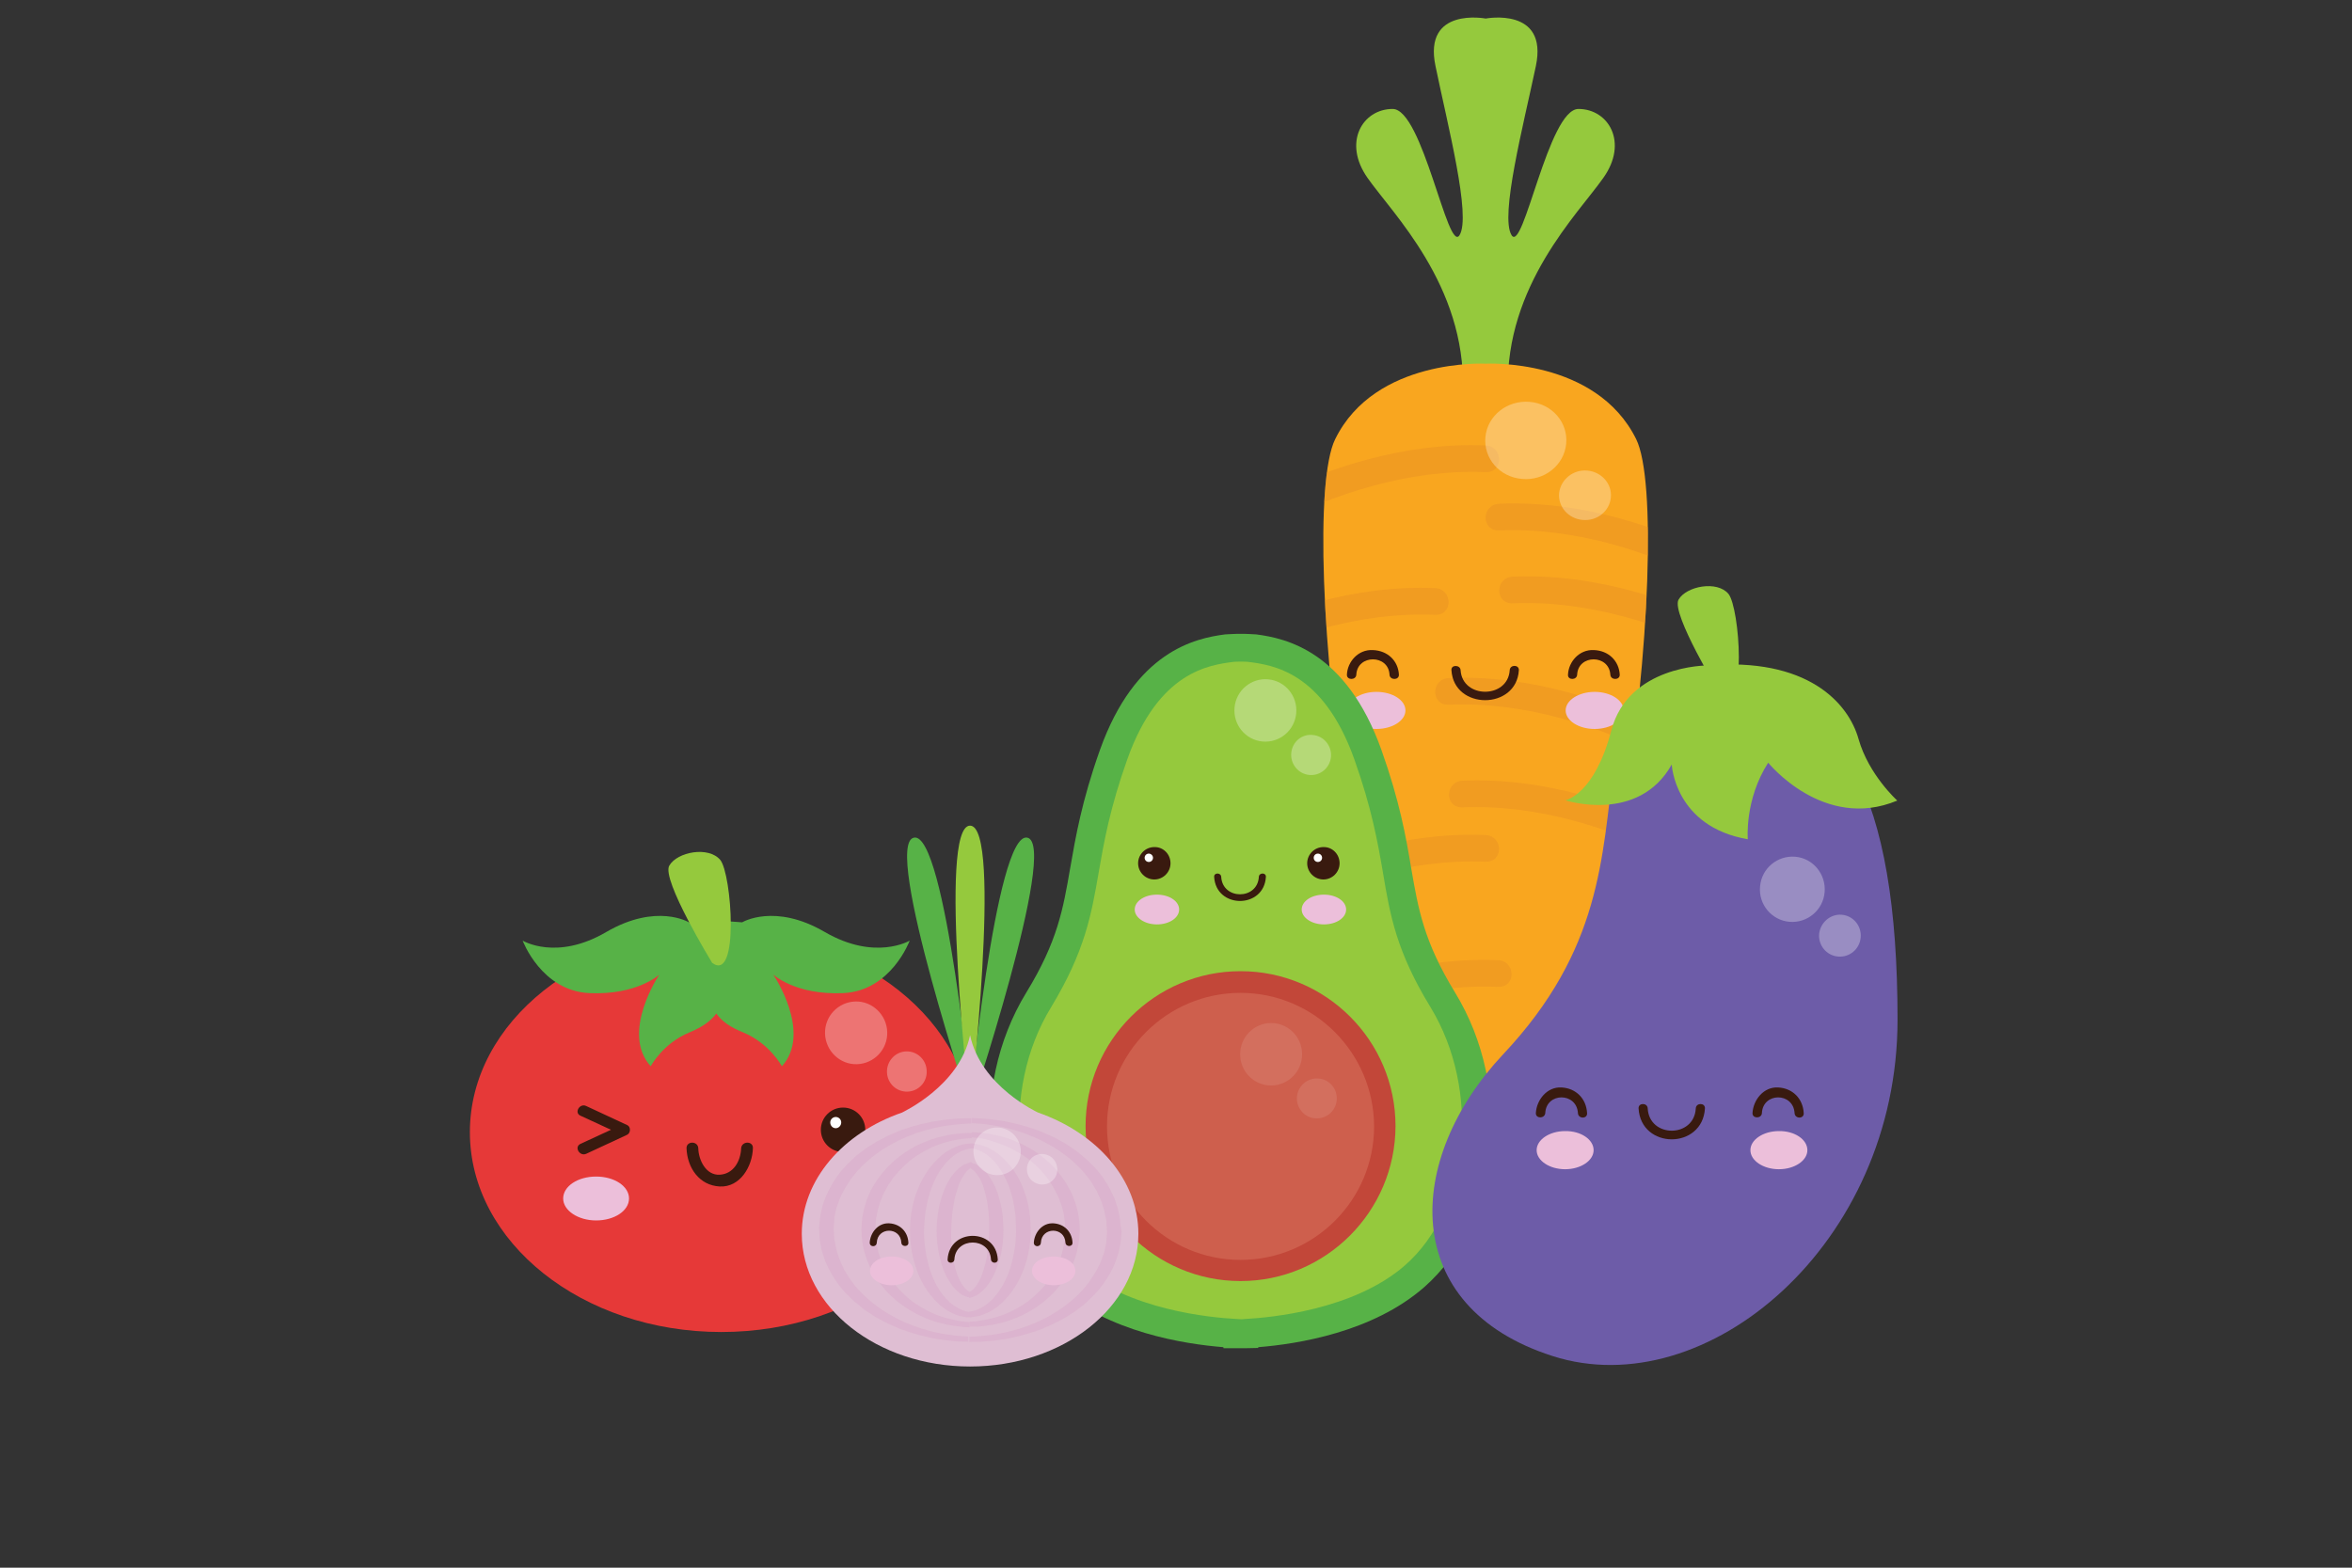 <?xml version="1.0" encoding="utf-8"?>
<!-- Generator: Adobe Illustrator 22.1.0, SVG Export Plug-In . SVG Version: 6.00 Build 0)  -->
<svg version="1.1" id="Layer_1" xmlns="http://www.w3.org/2000/svg" xmlns:xlink="http://www.w3.org/1999/xlink" x="0px" y="0px"
	 viewBox="0 0 900 600" style="enable-background:new 0 0 900 600;" xml:space="preserve">
<rect x="0" y="0" width="900" height="600" fill="#333333" stroke="none"/>
<style type="text/css">
	.st0{fill:#95C93D;}
	.st1{fill:#F9A61F;}
	.st2{opacity:0.5;clip-path:url(#SVGID_2_);}
	.st3{fill:#E99123;}
	.st4{fill:#391A0F;}
	.st5{fill:#ECBFDA;}
	.st6{opacity:0.3;}
	.st7{fill:#FFFFFF;}
	.st8{fill:#57B247;}
	.st9{fill:#CE5F4D;}
	.st10{fill:#C24739;}
	.st11{opacity:0.1;}
	.st12{fill:#E63938;}
	.st13{fill:#6D5CA8;}
	.st14{fill:#DFBED3;}
	.st15{opacity:0.4;}
	.st16{fill:#D7A6C7;}
</style>
<g>
	<g>
		<g>
			<path class="st0" d="M604,41.7c-11.5,0-21.1,55.6-25.6,48.3c-4.5-7.3,4.5-41.9,9.3-64.7c4.8-22.8-19.2-18.2-19.2-18.2
				s-24-4.6-19.2,18.2C554,48.1,563,82.7,558.5,90c-4.5,7.3-14.1-48.3-25.6-48.3c-11.5,0-19.2,12.8-9.6,26.4
				c9.6,13.7,37.5,41,36.5,81.1h8.6h8.6c-1-40.1,26.9-67.4,36.5-81.1C623.2,54.5,615.5,41.7,604,41.7z"/>
			<g>
				<path class="st1" d="M626.1,168.1c-15.4-31.2-57.6-28.9-57.6-28.9l0,0v0c0,0-42.3-2.3-57.6,28.9
					c-15.4,31.2,9.6,262.6,57.6,271.7v0l0,0C616.5,430.6,641.4,199.3,626.1,168.1z"/>
				<g>
					<defs>
						<path id="SVGID_1_" d="M626.1,168.1c-15.4-31.2-57.6-28.9-57.6-28.9l0,0v0c0,0-42.3-2.3-57.6,28.9
							c-15.4,31.2,9.6,262.6,57.6,271.7v0l0,0C616.5,430.6,641.4,199.3,626.1,168.1z"/>
					</defs>
					<clipPath id="SVGID_2_">
						<use xlink:href="#SVGID_1_"  style="overflow:visible;"/>
					</clipPath>
					<g class="st2">
						<g>
							<path class="st3" d="M485.7,201.9c24.7-13.3,54.2-22.4,82.7-21.2c7,0.3,6.9-9.9,0-10.2c-30.4-1.3-61.9,8.4-88.2,22.6
								C474.2,196.3,479.6,205.2,485.7,201.9L485.7,201.9z"/>
						</g>
						<g>
							<path class="st3" d="M656.4,224.2c-24.7-13.3-54.2-22.4-82.7-21.2c-7,0.3-6.9-9.9,0-10.2c30.4-1.3,61.9,8.4,88.2,22.6
								C667.9,218.6,662.5,227.5,656.4,224.2L656.4,224.2z"/>
						</g>
						<g>
							<path class="st3" d="M661.6,252.1c-24.7-13.3-54.2-22.4-82.7-21.2c-7,0.3-6.9-9.9,0-10.2c30.4-1.3,61.9,8.4,88.2,22.6
								C673.1,246.5,667.7,255.4,661.6,252.1L661.6,252.1z"/>
						</g>
						<g>
							<path class="st3" d="M466.4,256.5c24.7-13.3,54.2-22.4,82.7-21.2c7,0.3,6.9-9.9,0-10.2c-30.4-1.3-61.9,8.4-88.2,22.6
								C454.9,250.9,460.3,259.7,466.4,256.5L466.4,256.5z"/>
						</g>
						<g>
							<path class="st3" d="M637.1,290.9c-24.7-13.3-54.2-22.4-82.7-21.2c-7,0.3-6.9-9.9,0-10.2c30.4-1.3,61.9,8.4,88.2,22.6
								C648.7,285.3,643.2,294.2,637.1,290.9L637.1,290.9z"/>
						</g>
						<g>
							<path class="st3" d="M642.4,330.2c-24.7-13.3-54.2-22.4-82.7-21.2c-7,0.3-6.9-9.9,0-10.2c30.4-1.3,61.9,8.4,88.2,22.6
								C653.9,324.6,648.4,333.5,642.4,330.2L642.4,330.2z"/>
						</g>
						<g>
							<path class="st3" d="M485.7,351c24.7-13.3,54.2-22.4,82.7-21.2c7,0.3,6.9-9.9,0-10.2c-30.4-1.3-61.9,8.4-88.2,22.6
								C474.2,345.4,479.6,354.3,485.7,351L485.7,351z"/>
						</g>
						<g>
							<path class="st3" d="M490.5,398.9c24.7-13.3,54.2-22.4,82.7-21.2c7,0.3,6.9-9.9,0-10.2c-30.4-1.3-61.9,8.4-88.2,22.6
								C479,393.3,484.4,402.2,490.5,398.9L490.5,398.9z"/>
						</g>
					</g>
				</g>
			</g>
		</g>
		<g>
			<g>
				<g>
					<g>
						<path class="st4" d="M519,258.2c0.4-7.8,12.3-7.8,12.7,0c0.1,2.2,3.7,2.2,3.6,0c-0.3-5.3-4.3-9.2-10-9.4
							c-5.6-0.3-9.7,4.5-9.9,9.4C515.3,260.4,518.9,260.4,519,258.2L519,258.2z"/>
					</g>
				</g>
				<g>
					<g>
						<path class="st4" d="M603.5,258.2c0.4-7.8,12.2-7.8,12.7,0c0.1,2.2,3.7,2.2,3.6,0c-0.3-5.3-4.3-9.2-9.9-9.4
							c-5.6-0.3-9.7,4.5-9.9,9.4C599.8,260.4,603.4,260.4,603.5,258.2L603.5,258.2z"/>
					</g>
				</g>
			</g>
			<g>
				<path class="st5" d="M537.8,271.9c0,3.9-5,7.1-11.1,7.1c-6.1,0-11.1-3.2-11.1-7.1c0-3.9,5-7.1,11.1-7.1
					C532.9,264.8,537.8,268,537.8,271.9z"/>
				<path class="st5" d="M621.3,271.9c0,3.9-5,7.1-11.1,7.1c-6.1,0-11.1-3.2-11.1-7.1c0-3.9,5-7.1,11.1-7.1
					C616.3,264.8,621.3,268,621.3,271.9z"/>
			</g>
			<g>
				<path class="st4" d="M577.7,256.5c-0.7,11-18.1,11-18.8,0c-0.1-2.1-3.7-2.2-3.5,0c0.9,15.3,24.9,15.3,25.8,0
					C581.3,254.3,577.8,254.3,577.7,256.5L577.7,256.5z"/>
			</g>
		</g>
	</g>
	<g class="st6">
		<path class="st7" d="M568.4,167.2c-0.8,8.2,5.4,15.4,14,16.1c8.5,0.8,16.1-5.2,16.9-13.4c0.8-8.2-5.4-15.4-14-16.1
			C576.7,153.1,569.2,159.1,568.4,167.2z"/>
		<path class="st7" d="M596.6,188.7c-0.5,5.2,3.5,9.8,9,10.3c5.5,0.5,10.3-3.3,10.8-8.6c0.5-5.2-3.5-9.8-9-10.3
			C602,179.6,597.2,183.5,596.6,188.7z"/>
	</g>
</g>
<g>
	<g>
		<g>
			<path class="st0" d="M552,382.7c-21.7-35.6-12.5-48.5-28.7-94c-14.1-39.4-38.7-39.8-47.1-41.1l-0.1-0.3c0,0-0.5,0-1.4,0.1
				c-0.9-0.1-1.4-0.1-1.4-0.1l-0.1,0.3c-8.4,1.2-33.1,1.6-47.1,41.1c-16.2,45.5-7,58.4-28.7,94c-21.7,35.6-15,83.2,10.8,105.8
				c20.7,18.1,52.8,21.3,64.3,21.9l0,0.1c0,0,0.8,0,2.1,0c1.4,0,2.1,0,2.1,0l0-0.1c11.5-0.6,43.7-3.8,64.3-21.9
				C567,465.9,573.7,418.3,552,382.7z"/>
			<g>
				<path class="st8" d="M476.7,516c-0.3,0-1,0-2,0c-1.1,0-1.8,0-2,0h-4.5l-0.1-0.4c-15-1.2-43.8-5.7-63.5-22.9
					c-29-25.4-34.4-76-11.9-112.8c12-19.6,14.1-32,16.8-47.6c2.1-12,4.4-25.6,11.4-45.3c13.5-37.8,36.4-42.7,47.9-44.2
					c0,0,5.1-0.3,6-0.2c0.9-0.1,5.9,0.2,5.9,0.2c11.4,1.5,34.4,6.4,47.9,44.2c7,19.7,9.4,33.3,11.4,45.3c2.7,15.6,4.8,28,16.8,47.6
					c22.5,36.8,17.1,87.4-11.9,112.8c-19.7,17.2-48.4,21.7-63.4,22.9l-0.1,0.3L476.7,516z M474.7,504.9l0.2,0c0.2,0,0.3,0,0.5,0
					l1.2-0.1c9.3-0.5,41.3-3.3,61-20.5c24.7-21.6,29.2-66.9,9.8-98.8c-13.1-21.4-15.5-35.3-18.2-51.5c-2-11.6-4.3-24.7-11-43.5
					c-12-33.6-31.4-36-40.7-37.2c-0.7-0.1-4.7-0.1-5.4,0c-9.3,1.2-28.7,3.6-40.7,37.2c-6.7,18.8-9,31.9-11,43.5
					c-2.8,16.1-5.2,30-18.2,51.5c-19.5,31.9-15,77.1,9.8,98.8c19.7,17.2,51.6,20,61,20.5l1.7,0.1c0,0,0,0,0,0L474.7,504.9z"/>
			</g>
		</g>
		<g>
			<g>
				<path class="st9" d="M529.8,431.1c0,30.5-24.7,55.2-55.2,55.2c-30.5,0-55.2-24.7-55.2-55.2c0-30.5,24.7-55.2,55.2-55.2
					C505.1,375.9,529.8,400.6,529.8,431.1z"/>
				<g>
					<path class="st10" d="M474.7,490.3c-32.7,0-59.3-26.6-59.3-59.3c0-32.7,26.6-59.3,59.3-59.3s59.3,26.6,59.3,59.3
						C533.9,463.7,507.3,490.3,474.7,490.3z M474.7,380c-28.2,0-51.1,22.9-51.1,51.1c0,28.2,22.9,51.1,51.1,51.1
						c28.2,0,51.1-22.9,51.1-51.1C525.7,402.9,502.8,380,474.7,380z"/>
				</g>
			</g>
			<g class="st11">
				<path class="st7" d="M474.6,402.4c-0.6,6.6,4.2,12.4,10.7,13c6.5,0.6,12.3-4.2,12.9-10.8c0.6-6.6-4.2-12.4-10.7-13
					C481,391,475.2,395.8,474.6,402.4z"/>
				<path class="st7" d="M496.3,419.7c-0.4,4.2,2.7,8,6.9,8.3c4.2,0.4,7.9-2.7,8.3-6.9c0.4-4.2-2.7-8-6.9-8.3
					C500.4,412.4,496.7,415.5,496.3,419.7z"/>
			</g>
		</g>
	</g>
	<g>
		<g>
			<g>
				<path class="st4" d="M447.9,330.4c0,3.4-2.8,6.2-6.2,6.2c-3.4,0-6.2-2.8-6.2-6.2c0-3.4,2.8-6.2,6.2-6.2
					C445.1,324.1,447.9,326.9,447.9,330.4z"/>
				<path class="st7" d="M441.2,328.3c0,0.9-0.7,1.6-1.6,1.6c-0.9,0-1.6-0.7-1.6-1.6c0-0.9,0.7-1.6,1.6-1.6
					C440.4,326.7,441.2,327.4,441.2,328.3z"/>
			</g>
			<g>
				<path class="st4" d="M512.6,330.4c0,3.4-2.8,6.2-6.2,6.2c-3.4,0-6.2-2.8-6.2-6.2c0-3.4,2.8-6.2,6.2-6.2
					C509.8,324.1,512.6,326.9,512.6,330.4z"/>
				<path class="st7" d="M505.9,328.3c0,0.9-0.7,1.6-1.6,1.6c-0.9,0-1.6-0.7-1.6-1.6c0-0.9,0.7-1.6,1.6-1.6
					C505.2,326.7,505.9,327.4,505.9,328.3z"/>
			</g>
		</g>
		<g>
			<path class="st5" d="M451.2,348.1c0,3.2-3.8,5.7-8.5,5.7c-4.7,0-8.5-2.6-8.5-5.7c0-3.2,3.8-5.7,8.5-5.7
				C447.4,342.4,451.2,344.9,451.2,348.1z"/>
			<path class="st5" d="M515.1,348.1c0,3.2-3.8,5.7-8.5,5.7c-4.7,0-8.5-2.6-8.5-5.7c0-3.2,3.8-5.7,8.5-5.7
				C511.3,342.4,515.1,344.9,515.1,348.1z"/>
		</g>
		<g>
			<path class="st4" d="M481.7,335.6c-0.5,8.9-13.9,8.9-14.4,0c-0.1-1.7-2.8-1.7-2.7,0c0.7,12.3,19.1,12.3,19.8,0
				C484.5,333.9,481.8,333.9,481.7,335.6L481.7,335.6z"/>
		</g>
	</g>
	<g class="st6">
		<path class="st7" d="M472.4,270.8c-0.6,6.6,4.2,12.4,10.7,13c6.5,0.6,12.3-4.2,12.9-10.8c0.6-6.6-4.2-12.4-10.7-13
			C478.8,259.4,473,264.2,472.4,270.8z"/>
		<path class="st7" d="M494.1,288.2c-0.4,4.2,2.7,8,6.9,8.4c4.2,0.4,7.9-2.7,8.3-6.9c0.4-4.2-2.7-8-6.9-8.4
			C498.2,280.8,494.5,283.9,494.1,288.2z"/>
	</g>
</g>
<g>
	<g>
		<path class="st12" d="M372.2,433.3c0,42.3-43.1,76.5-96.2,76.5s-96.2-34.3-96.2-76.5s43.1-76.6,96.2-76.6S372.2,391,372.2,433.3z"
			/>
		<path class="st8" d="M315.6,356.7c-19.2-11.2-31.6-3.7-31.6-3.7l-6.9-0.5h-6.6l-6.9,0.5c0,0-12.3-7.5-31.6,3.7
			C212.9,367.9,200,360,200,360s7.1,19.2,25.5,20.1c18.4,0.8,26.8-7.1,26.8-7.1s-15,22.2-3.3,35.1c0,0,4.6-8.8,14.9-13
			c4.8-2,8.1-4.3,10.2-7.2c2,2.9,5.4,5.3,10.2,7.2c10.2,4.2,14.9,13,14.9,13c11.7-13-3.3-35.1-3.3-35.1s8.4,7.9,26.7,7.1
			c18.4-0.8,25.5-20.1,25.5-20.1S334.9,367.9,315.6,356.7z"/>
		<path class="st0" d="M272.5,368.5c0,0-19.5-31.9-16.4-37.2c3.1-5.3,15-7.5,19.5-2.2C280,334.4,283,376.4,272.5,368.5z"/>
	</g>
	<g>
		<g>
			<path class="st4" d="M240,430.6c-5.2-2.4-10.5-4.9-15.7-7.3c-2.5-1.2-4.7,2.6-2.2,3.7c3.9,1.8,7.8,3.6,11.7,5.4
				c-3.9,1.8-7.8,3.6-11.7,5.4c-2.5,1.2-0.3,4.9,2.2,3.8c5.2-2.4,10.5-4.9,15.7-7.3C241.4,433.6,241.4,431.2,240,430.6z"/>
			<g>
				<g>
					<g>
						<path class="st4" d="M331.1,432.4c0,4.7-3.8,8.5-8.5,8.5c-4.7,0-8.5-3.8-8.5-8.5c0-4.7,3.8-8.5,8.5-8.5
							C327.3,423.9,331.1,427.7,331.1,432.4z"/>
						<path class="st7" d="M321.9,429.6c0,1.2-1,2.2-2.1,2.2c-1.2,0-2.1-1-2.1-2.2c0-1.2,1-2.1,2.1-2.1
							C320.9,427.5,321.9,428.4,321.9,429.6z"/>
					</g>
				</g>
			</g>
			<g>
				<path class="st4" d="M283.6,439.5c-0.2,4.9-2.9,9.8-8.2,10.1c-5.3,0.3-8.1-5.7-8.2-10.1c-0.1-2.9-4.6-2.9-4.5,0
					c0.3,7.5,4.9,14.2,12.7,14.6c7.9,0.4,12.5-7.8,12.7-14.6C288.3,436.6,283.8,436.6,283.6,439.5L283.6,439.5z"/>
			</g>
		</g>
		<g>
			<path class="st5" d="M240.7,458.7c0,4.7-5.6,8.4-12.6,8.4c-6.9,0-12.6-3.8-12.6-8.4c0-4.7,5.6-8.4,12.6-8.4
				C235.1,450.3,240.7,454,240.7,458.7z"/>
			<path class="st5" d="M335.2,458.7c0,4.7-5.6,8.4-12.6,8.4c-6.9,0-12.6-3.8-12.6-8.4c0-4.7,5.6-8.4,12.6-8.4
				C329.6,450.3,335.2,454,335.2,458.7z"/>
		</g>
	</g>
	<g class="st6">
		<path class="st7" d="M315.7,395.6c0.2,6.6,5.7,11.9,12.2,11.7c6.6-0.2,11.8-5.7,11.6-12.3c-0.2-6.6-5.7-11.9-12.2-11.7
			C320.7,383.5,315.5,389,315.7,395.6z"/>
		<path class="st7" d="M339.4,410.3c0.1,4.3,3.6,7.6,7.8,7.5c4.2-0.1,7.6-3.6,7.4-7.9c-0.1-4.3-3.6-7.6-7.8-7.5
			C342.6,402.5,339.3,406.1,339.4,410.3z"/>
	</g>
</g>
<g>
	<path class="st13" d="M657.7,261.8c0,0-35.4-4.5-40.1,30.9c-4.7,35.4-4.7,70.7-42.4,110.8c-37.7,40.1-40.1,96.6,18.9,115.5
		c58.9,18.9,132-42.8,132-128.7S704.8,263.9,657.7,261.8z"/>
	<g>
		<path class="st0" d="M653.1,254.7c0,0-30,0-36.5,24.8c-6.5,24.8-17.6,26.8-17.6,26.8s27.9,9.1,40.7-13.7c0,0,1.1,23.8,29.1,28.6
			c0,0-1.3-15.1,7.8-29.3c0,0,21.2,26.3,49.4,14.5c0,0-10.9-9.8-14.8-23.5C707.3,269,691.6,251.4,653.1,254.7z"/>
		<path class="st0" d="M658.4,266c0,0-19.1-31.3-16.1-36.5c3-5.2,14.8-7.4,19.1-2.2C665.7,232.5,668.7,273.8,658.4,266z"/>
	</g>
	<g class="st6">
		<path class="st7" d="M673.5,339.2c-0.7,6.9,4.4,13,11.2,13.6c6.8,0.6,12.9-4.4,13.5-11.3c0.6-6.9-4.4-13-11.2-13.6
			C680.2,327.3,674.1,332.3,673.5,339.2z"/>
		<path class="st7" d="M696.1,357.4c-0.4,4.4,2.8,8.3,7.2,8.7c4.4,0.4,8.3-2.8,8.7-7.3c0.4-4.4-2.8-8.3-7.2-8.7
			C700.5,349.7,696.6,353,696.1,357.4z"/>
	</g>
	<g>
		<g>
			<g>
				<g>
					<path class="st4" d="M591.3,426c0.4-8,12-8,12.5,0c0.1,2.3,3.7,2.3,3.5,0c-0.3-5.5-4.2-9.5-9.8-9.8c-5.5-0.3-9.5,4.7-9.8,9.8
						C587.6,428.2,591.1,428.2,591.3,426L591.3,426z"/>
				</g>
			</g>
			<g>
				<g>
					<path class="st4" d="M674.2,426c0.4-8,12-8,12.5,0c0.1,2.3,3.7,2.3,3.5,0c-0.3-5.5-4.2-9.5-9.8-9.8c-5.5-0.3-9.5,4.7-9.8,9.8
						C670.5,428.2,674.1,428.2,674.2,426L674.2,426z"/>
				</g>
			</g>
		</g>
		<g>
			<path class="st5" d="M609.8,440.2c0,4-4.9,7.3-10.9,7.3c-6,0-10.9-3.3-10.9-7.3c0-4,4.9-7.3,10.9-7.3
				C604.9,432.8,609.8,436.1,609.8,440.2z"/>
			<path class="st5" d="M691.6,440.2c0,4-4.9,7.3-10.9,7.3c-6,0-10.9-3.3-10.9-7.3c0-4,4.9-7.3,10.9-7.3
				C686.7,432.8,691.6,436.1,691.6,440.2z"/>
		</g>
		<g>
			<path class="st4" d="M648.9,424.2c-0.6,11.4-17.8,11.4-18.4,0c-0.1-2.2-3.6-2.2-3.5,0c0.9,15.8,24.5,15.8,25.4,0
				C652.5,422,649,422,648.9,424.2L648.9,424.2z"/>
		</g>
	</g>
</g>
<g>
	<g>
		<g>
			<path class="st8" d="M372.2,426.9c0,0-34.7-103.8-22.5-106.3C361.9,318,372.2,426.9,372.2,426.9z"/>
			<path class="st8" d="M370.6,426.9c0,0,34.7-103.8,22.5-106.3C380.9,318,370.6,426.9,370.6,426.9z"/>
		</g>
		<path class="st0" d="M371.2,424.7c0,0-12.5-108.7,0-108.7C383.7,316.1,371.2,424.7,371.2,424.7z"/>
	</g>
	<path class="st14" d="M306.8,472.2c0,28,28.8,50.8,64.4,50.8c35.5,0,64.4-22.7,64.4-50.8c0-20.7-15.8-38.5-38.4-46.4
		c0,0-21.9-10-26-29.6c-4.1,19.6-26,29.5-26,29.6C322.6,433.6,306.8,451.5,306.8,472.2z"/>
	<g class="st15">
		<path class="st16" d="M370.3,445.2c-0.7,0.2-1.2,0.5-1.7,0.7c-2,1.2-3.3,2.7-4.4,4.2c-2.2,3.1-3.5,6.5-4.4,9.9
			c-0.5,1.7-0.8,3.5-1,5.3l-0.3,2.7l-0.1,2.6c0,3.6,0.3,7.1,1.2,10.6c0.8,3.5,2,6.9,4.2,10c1.1,1.6,2.3,3.1,4.3,4.3
			c0.6,0.3,1,0.6,1.8,0.8c0.4,0.1,0.8,0.2,1.1,0.3l0,0l0-2.2c-0.2-0.1-0.5-0.4-0.8-0.5c-1.2-0.9-2.1-2.3-2.9-3.8
			c-0.7-1.4-1.3-3-1.7-4.6c-0.5-1.6-0.8-3.2-1-4.9c-0.4-3.3-0.8-6.7-0.6-10.1l0.1-2.6l0.2-2.5c0.2-1.7,0.4-3.3,0.7-5
			c0.3-1.6,0.7-3.3,1.2-4.8c0.5-1.6,1-3.1,1.8-4.5c0.8-1.4,1.7-2.8,2.9-3.7c0.3-0.2,0.5-0.4,0.8-0.5l0-2.2c-0.1,0-0.1,0-0.2,0
			C371,445,370.6,445.1,370.3,445.2z"/>
		<path class="st16" d="M365.8,505.3c-3.7-0.7-7.4-1.8-10.6-3.5c-3.3-1.7-6.3-3.6-8.8-6c-2.5-2.3-4.8-4.9-6.4-7.7
			c-3.5-5.5-5-11.7-5-17.8l0.1-2.3l0.1-1.2c0-0.4,0.1-0.7,0.2-1.1l0.4-2.2c0.2-0.7,0.4-1.5,0.6-2.2c0.4-1.5,1.1-2.9,1.7-4.4
			c0.8-1.4,1.4-2.9,2.4-4.2c1.7-2.7,4-5.2,6.6-7.5c2.5-2.3,5.6-4.2,8.9-5.8c3.3-1.6,7-2.7,10.8-3.3c1.6-0.3,3.3-0.4,5-0.5l0-2
			c-6,0-12.3,1.1-17.8,3.4c-7.7,3.1-13.9,8.2-18,14.1c-1.1,1.4-1.9,3-2.8,4.5c-0.6,1.6-1.5,3.1-1.9,4.8c-0.2,0.8-0.5,1.6-0.7,2.4
			l-0.5,2.5c-0.1,0.4-0.2,0.8-0.2,1.3l-0.1,1.2l-0.2,2.5c0.1,3.3,0.4,6.7,1.5,9.9c0.4,1.6,1.2,3.2,1.8,4.8c0.9,1.5,1.6,3.1,2.7,4.6
			c3.9,6,10.1,11.2,17.7,14.5c3.8,1.7,7.9,2.8,12.1,3.4c1.1,0.1,2.2,0.3,3.2,0.4c0.8,0,1.6,0.1,2.4,0.1l0-2
			c-0.7-0.1-1.5-0.1-2.2-0.2C367.6,505.7,366.7,505.5,365.8,505.3z"/>
		<path class="st16" d="M349.7,507.5c-9.1-3.4-17-8.8-22.5-15.4l-1.9-2.5c-0.6-0.9-1.1-1.8-1.6-2.6c-0.3-0.4-0.6-0.9-0.8-1.3
			l-0.6-1.4c-0.4-0.9-0.9-1.8-1.2-2.7l-0.9-2.8c-0.3-0.9-0.4-1.9-0.6-2.8l-0.3-1.4c-0.1-0.5-0.1-1-0.1-1.4l-0.2-2.8l0.2-3
			c0.1-0.5,0-1,0.1-1.5l0.3-1.4c0.2-0.9,0.3-1.9,0.7-2.8l1-2.8c0.3-0.9,0.9-1.8,1.3-2.7l0.7-1.3c0.2-0.4,0.6-0.9,0.8-1.3
			c0.6-0.9,1.1-1.7,1.7-2.6l2-2.5c5.6-6.4,13.6-11.6,22.8-14.8c4.6-1.6,9.4-2.7,14.3-3.2c2.3-0.3,4.5-0.4,6.8-0.5l0-2
			c-2.4,0-4.8,0-7.3,0.3c-5.2,0.4-10.5,1.4-15.5,2.9c-1.2,0.4-2.5,0.8-3.8,1.2c-1.2,0.5-2.4,1-3.6,1.5c-1.2,0.5-2.3,1.1-3.5,1.7
			c-1.1,0.6-2.3,1.1-3.3,1.8c-1.1,0.7-2.1,1.3-3.2,2c-1,0.7-1.9,1.5-2.9,2.2c-1,0.7-1.9,1.6-2.7,2.4c-0.8,0.8-1.8,1.6-2.5,2.5
			c-3.3,3.4-5.5,7.3-7.3,11.2l-1.1,3c-0.4,1-0.5,2.1-0.8,3.1l-0.3,1.6c-0.1,0.5-0.1,1-0.2,1.5l-0.3,3l0.2,3.2c0.1,0.5,0,1,0.1,1.6
			l0.3,1.6c0.2,1,0.3,2.1,0.7,3.1l1,3.1c1.7,4,3.9,7.9,7,11.4c0.7,0.9,1.6,1.7,2.5,2.6c0.8,0.8,1.7,1.7,2.7,2.4
			c1,0.8,1.9,1.6,2.8,2.3c1,0.7,2.1,1.4,3.1,2.1c1,0.7,2.2,1.3,3.3,1.9c1.1,0.6,2.2,1.2,3.4,1.7c1.2,0.5,2.4,1.1,3.6,1.6
			c1.2,0.4,2.5,0.9,3.7,1.3c5,1.6,10.2,2.8,15.5,3.3c2.5,0.4,4.9,0.4,7.2,0.4l0-2c-2.3-0.1-4.7-0.2-6.8-0.6
			C359.1,510.4,354.2,509.1,349.7,507.5z"/>
		<path class="st16" d="M373.8,495.7c2-1.2,3.3-2.7,4.4-4.2c2.2-3.1,3.5-6.5,4.4-9.9c1-3.4,1.3-7,1.4-10.6l-0.1-2.6l-0.2-2.7
			c-0.2-1.8-0.4-3.5-0.9-5.3c-0.8-3.5-2-6.9-4.2-10c-1.1-1.6-2.3-3.1-4.3-4.3c-0.6-0.3-1-0.6-1.7-0.8c-0.3-0.1-0.7-0.2-1-0.3
			c-0.1,0-0.1,0-0.2,0l0,2.2c0.3,0.1,0.5,0.4,0.8,0.5c1.2,0.9,2.1,2.3,2.9,3.7c0.8,1.4,1.3,3,1.7,4.6c0.5,1.6,0.8,3.2,1.1,4.9
			c0.2,1.7,0.4,3.3,0.5,5l0.1,2.5l0,2.6c0,3.4-0.4,6.8-0.9,10.1c-0.3,1.6-0.7,3.3-1.2,4.8c-0.5,1.6-1,3.1-1.8,4.5
			c-0.8,1.4-1.7,2.8-3,3.7c-0.3,0.1-0.6,0.4-0.8,0.5l0,2.2l0,0c0.4-0.1,0.7-0.2,1.1-0.3C372.9,496.2,373.2,495.9,373.8,495.7z"/>
		<path class="st16" d="M371.8,504.1l0.7-0.1l1.3-0.2l0.7-0.1l0.6-0.2c3.2-1,5.8-2.6,7.9-4.5c4.2-3.8,6.9-8.4,8.7-13.1
			c1.8-4.8,2.6-9.7,2.7-14.7c0-1.3-0.1-2.4-0.1-3.7c-0.1-1.3-0.2-2.5-0.4-3.8c-0.4-2.5-0.9-4.9-1.8-7.3c-1.6-4.8-4.2-9.4-8.4-13.3
			c-2-1.9-4.7-3.7-7.8-4.7c-1.3-0.4-2.8-0.7-4.2-0.8c-1.4,0.1-2.9,0.3-4.2,0.7c-3.2,1-5.8,2.6-7.9,4.5c-4.2,3.8-6.9,8.4-8.7,13.1
			c-1,2.4-1.5,4.8-2,7.3c-0.3,1.2-0.3,2.5-0.5,3.8c-0.1,1.3-0.2,2.4-0.2,3.7c0,5,0.7,10,2.4,14.8c1.6,4.8,4.3,9.4,8.3,13.3
			c2,1.9,4.7,3.7,7.8,4.7l0.6,0.2l0.7,0.1l1.3,0.3l0.7,0.1l0.6,0l0.4,0l0.4,0L371.8,504.1z M370.8,502.1l-0.1,0l-0.6-0.1l-0.4-0.1
			l-0.9-0.3l-0.4-0.1l-0.4-0.2c-2.4-1-4.4-2.5-6-4.3c-3.3-3.6-5.3-8-6.6-12.5c-1.2-4.5-1.9-9.2-1.8-13.9c0.1-1.1,0.1-2.4,0.2-3.6
			c0.2-1.2,0.2-2.3,0.4-3.5c0.2-1.2,0.4-2.3,0.7-3.5l0.4-1.7l0.5-1.7c0.7-2.3,1.6-4.4,2.7-6.5c1.1-2.1,2.5-4,4.2-5.8
			c1.7-1.8,3.7-3.2,6.1-4.1c0.9-0.3,1.9-0.5,2.8-0.7c1,0.1,1.9,0.4,2.8,0.7c2.4,1,4.4,2.5,6,4.3c1.6,1.8,3,3.8,4,5.9
			c1.1,2.1,2,4.3,2.6,6.6l0.5,1.7l0.3,1.7c0.3,1.1,0.4,2.3,0.6,3.5c0.2,1.2,0.2,2.3,0.3,3.5c0.1,1.2,0,2.5,0.1,3.6
			c0,4.7-0.8,9.4-2.1,13.9c-1.4,4.5-3.6,8.8-6.9,12.3c-1.7,1.8-3.7,3.2-6.1,4.1l-0.4,0.2l-0.4,0.1l-0.9,0.2l-0.4,0.1l-0.6,0.1
			L370.8,502.1z"/>
		<path class="st16" d="M387.3,439.8c3.3,1.7,6.3,3.6,8.8,6c2.5,2.3,4.8,4.9,6.4,7.7c0.9,1.3,1.5,2.8,2.3,4.2
			c0.5,1.5,1.2,2.9,1.6,4.4c0.2,0.7,0.4,1.5,0.6,2.2l0.3,2.2c0,0.4,0.1,0.7,0.2,1.1l0,1.2l0.1,2.3c-0.1,6.1-1.8,12.2-5.4,17.6
			c-1.7,2.7-4,5.2-6.6,7.5c-2.5,2.3-5.6,4.2-8.9,5.8c-3.3,1.6-7,2.7-10.7,3.3c-0.9,0.1-1.8,0.3-2.8,0.4c-0.7,0-1.5,0.1-2.2,0.1l0,2
			c0.8,0,1.6,0,2.4,0c1,0,2.1-0.2,3.2-0.3c4.3-0.5,8.4-1.5,12.2-3.1c7.7-3.1,13.9-8.2,18-14.1c1.1-1.4,1.9-3,2.8-4.5
			c0.6-1.6,1.5-3.1,1.9-4.8c1.1-3.2,1.5-6.5,1.7-9.9l-0.1-2.5l-0.1-1.2c0-0.4-0.1-0.8-0.2-1.3l-0.4-2.5c-0.2-0.8-0.4-1.6-0.7-2.5
			c-0.4-1.6-1.2-3.2-1.8-4.8c-0.9-1.5-1.6-3.1-2.7-4.6c-3.9-6-10-11.2-17.7-14.5c-5.4-2.5-11.7-3.7-17.7-3.9l0,2
			c1.7,0.1,3.3,0.3,4.9,0.6C380.3,436.9,384,438.1,387.3,439.8z"/>
		<path class="st16" d="M428.7,468.4c-0.1-0.5,0-1-0.1-1.5l-0.3-1.6c-0.2-1.1-0.3-2.1-0.7-3.2l-1-3.1c-1.7-4-3.9-7.9-7-11.4
			c-0.7-0.9-1.6-1.7-2.5-2.6c-0.8-0.8-1.7-1.7-2.7-2.4c-0.9-0.8-1.9-1.6-2.8-2.3c-1-0.7-2.1-1.4-3.1-2.1c-1-0.7-2.2-1.3-3.3-1.9
			c-1.1-0.6-2.2-1.2-3.4-1.7c-1.2-0.5-2.4-1.1-3.6-1.6c-1.2-0.4-2.5-0.9-3.7-1.3c-5-1.6-10.2-2.8-15.4-3.3c-2.4-0.3-4.9-0.4-7.3-0.5
			l0,2c2.3,0.1,4.5,0.2,6.8,0.6c4.9,0.6,9.7,1.9,14.3,3.6c9.1,3.4,17,8.8,22.5,15.4l1.9,2.5c0.6,0.9,1.1,1.8,1.6,2.6
			c0.3,0.4,0.6,0.9,0.8,1.3l0.6,1.4c0.4,0.9,0.9,1.8,1.2,2.7l0.9,2.8c0.3,0.9,0.4,1.9,0.6,2.8l0.3,1.4c0.1,0.5,0.1,1,0.1,1.5l0.2,3
			l-0.2,2.8c-0.1,0.5,0,1-0.1,1.4l-0.3,1.4c-0.2,0.9-0.3,1.9-0.7,2.8l-1,2.8c-0.3,0.9-0.9,1.8-1.3,2.7l-0.7,1.3
			c-0.2,0.4-0.6,0.9-0.8,1.3c-0.6,0.9-1.1,1.7-1.7,2.6l-2,2.5c-5.6,6.4-13.6,11.6-22.8,14.8c-4.6,1.6-9.5,2.7-14.3,3.2
			c-2.2,0.3-4.5,0.4-6.8,0.5l0,2c2.4,0,4.7,0,7.2-0.3c5.3-0.4,10.5-1.4,15.6-3c1.3-0.4,2.5-0.8,3.8-1.2c1.2-0.5,2.4-1,3.6-1.5
			c1.2-0.5,2.3-1.1,3.5-1.7c1.1-0.6,2.3-1.1,3.3-1.8c1.1-0.7,2.1-1.3,3.2-2c1-0.7,1.9-1.5,2.9-2.2c1-0.7,1.9-1.5,2.7-2.4
			c0.8-0.8,1.8-1.6,2.5-2.5c3.2-3.4,5.6-7.3,7.3-11.2l1.1-3c0.4-1,0.5-2.1,0.8-3.1l0.3-1.5c0.1-0.5,0.1-1,0.2-1.6l0.3-3.2
			L428.7,468.4z"/>
	</g>
	<g>
		<g>
			<g>
				<g>
					<path class="st4" d="M335.5,475.6c0.3-6.1,9.1-6.1,9.4,0c0.1,1.7,2.8,1.7,2.7,0c-0.2-4.2-3.2-7.2-7.4-7.4
						c-4.2-0.2-7.2,3.6-7.4,7.4C332.8,477.4,335.4,477.4,335.5,475.6L335.5,475.6z"/>
				</g>
			</g>
			<g>
				<g>
					<path class="st4" d="M398.3,475.6c0.3-6.1,9.1-6.1,9.4,0c0.1,1.7,2.8,1.7,2.7,0c-0.2-4.2-3.2-7.2-7.4-7.4
						c-4.2-0.2-7.2,3.6-7.4,7.4C395.6,477.4,398.2,477.4,398.3,475.6L398.3,475.6z"/>
				</g>
			</g>
		</g>
		<g>
			<path class="st5" d="M349.5,486.4c0,3.1-3.7,5.5-8.3,5.5c-4.6,0-8.3-2.5-8.3-5.5c0-3.1,3.7-5.5,8.3-5.5
				C345.8,480.9,349.5,483.3,349.5,486.4z"/>
			<path class="st5" d="M411.5,486.4c0,3.1-3.7,5.5-8.3,5.5c-4.6,0-8.3-2.5-8.3-5.5c0-3.1,3.7-5.5,8.3-5.5
				C407.8,480.9,411.5,483.3,411.5,486.4z"/>
		</g>
		<g>
			<path class="st4" d="M365.2,482c0.5-8.6,13.5-8.6,14,0c0.1,1.7,2.7,1.7,2.6,0c-0.7-12-18.5-12-19.2,0
				C362.5,483.7,365.1,483.7,365.2,482L365.2,482z"/>
		</g>
	</g>
	<g class="st6">
		<path class="st7" d="M372.9,443.3c1.5,4.8,6.5,7.5,11.3,6.1c4.8-1.5,7.5-6.6,6-11.4c-1.5-4.8-6.5-7.5-11.3-6.1
			C374.1,433.4,371.4,438.4,372.9,443.3z"/>
		<path class="st7" d="M393.2,449.2c0.9,3.1,4.2,4.8,7.3,3.9c3.1-0.9,4.8-4.2,3.8-7.3c-0.9-3.1-4.2-4.8-7.3-3.9
			C394,442.8,392.3,446.1,393.2,449.2z"/>
	</g>
</g>
</svg>
